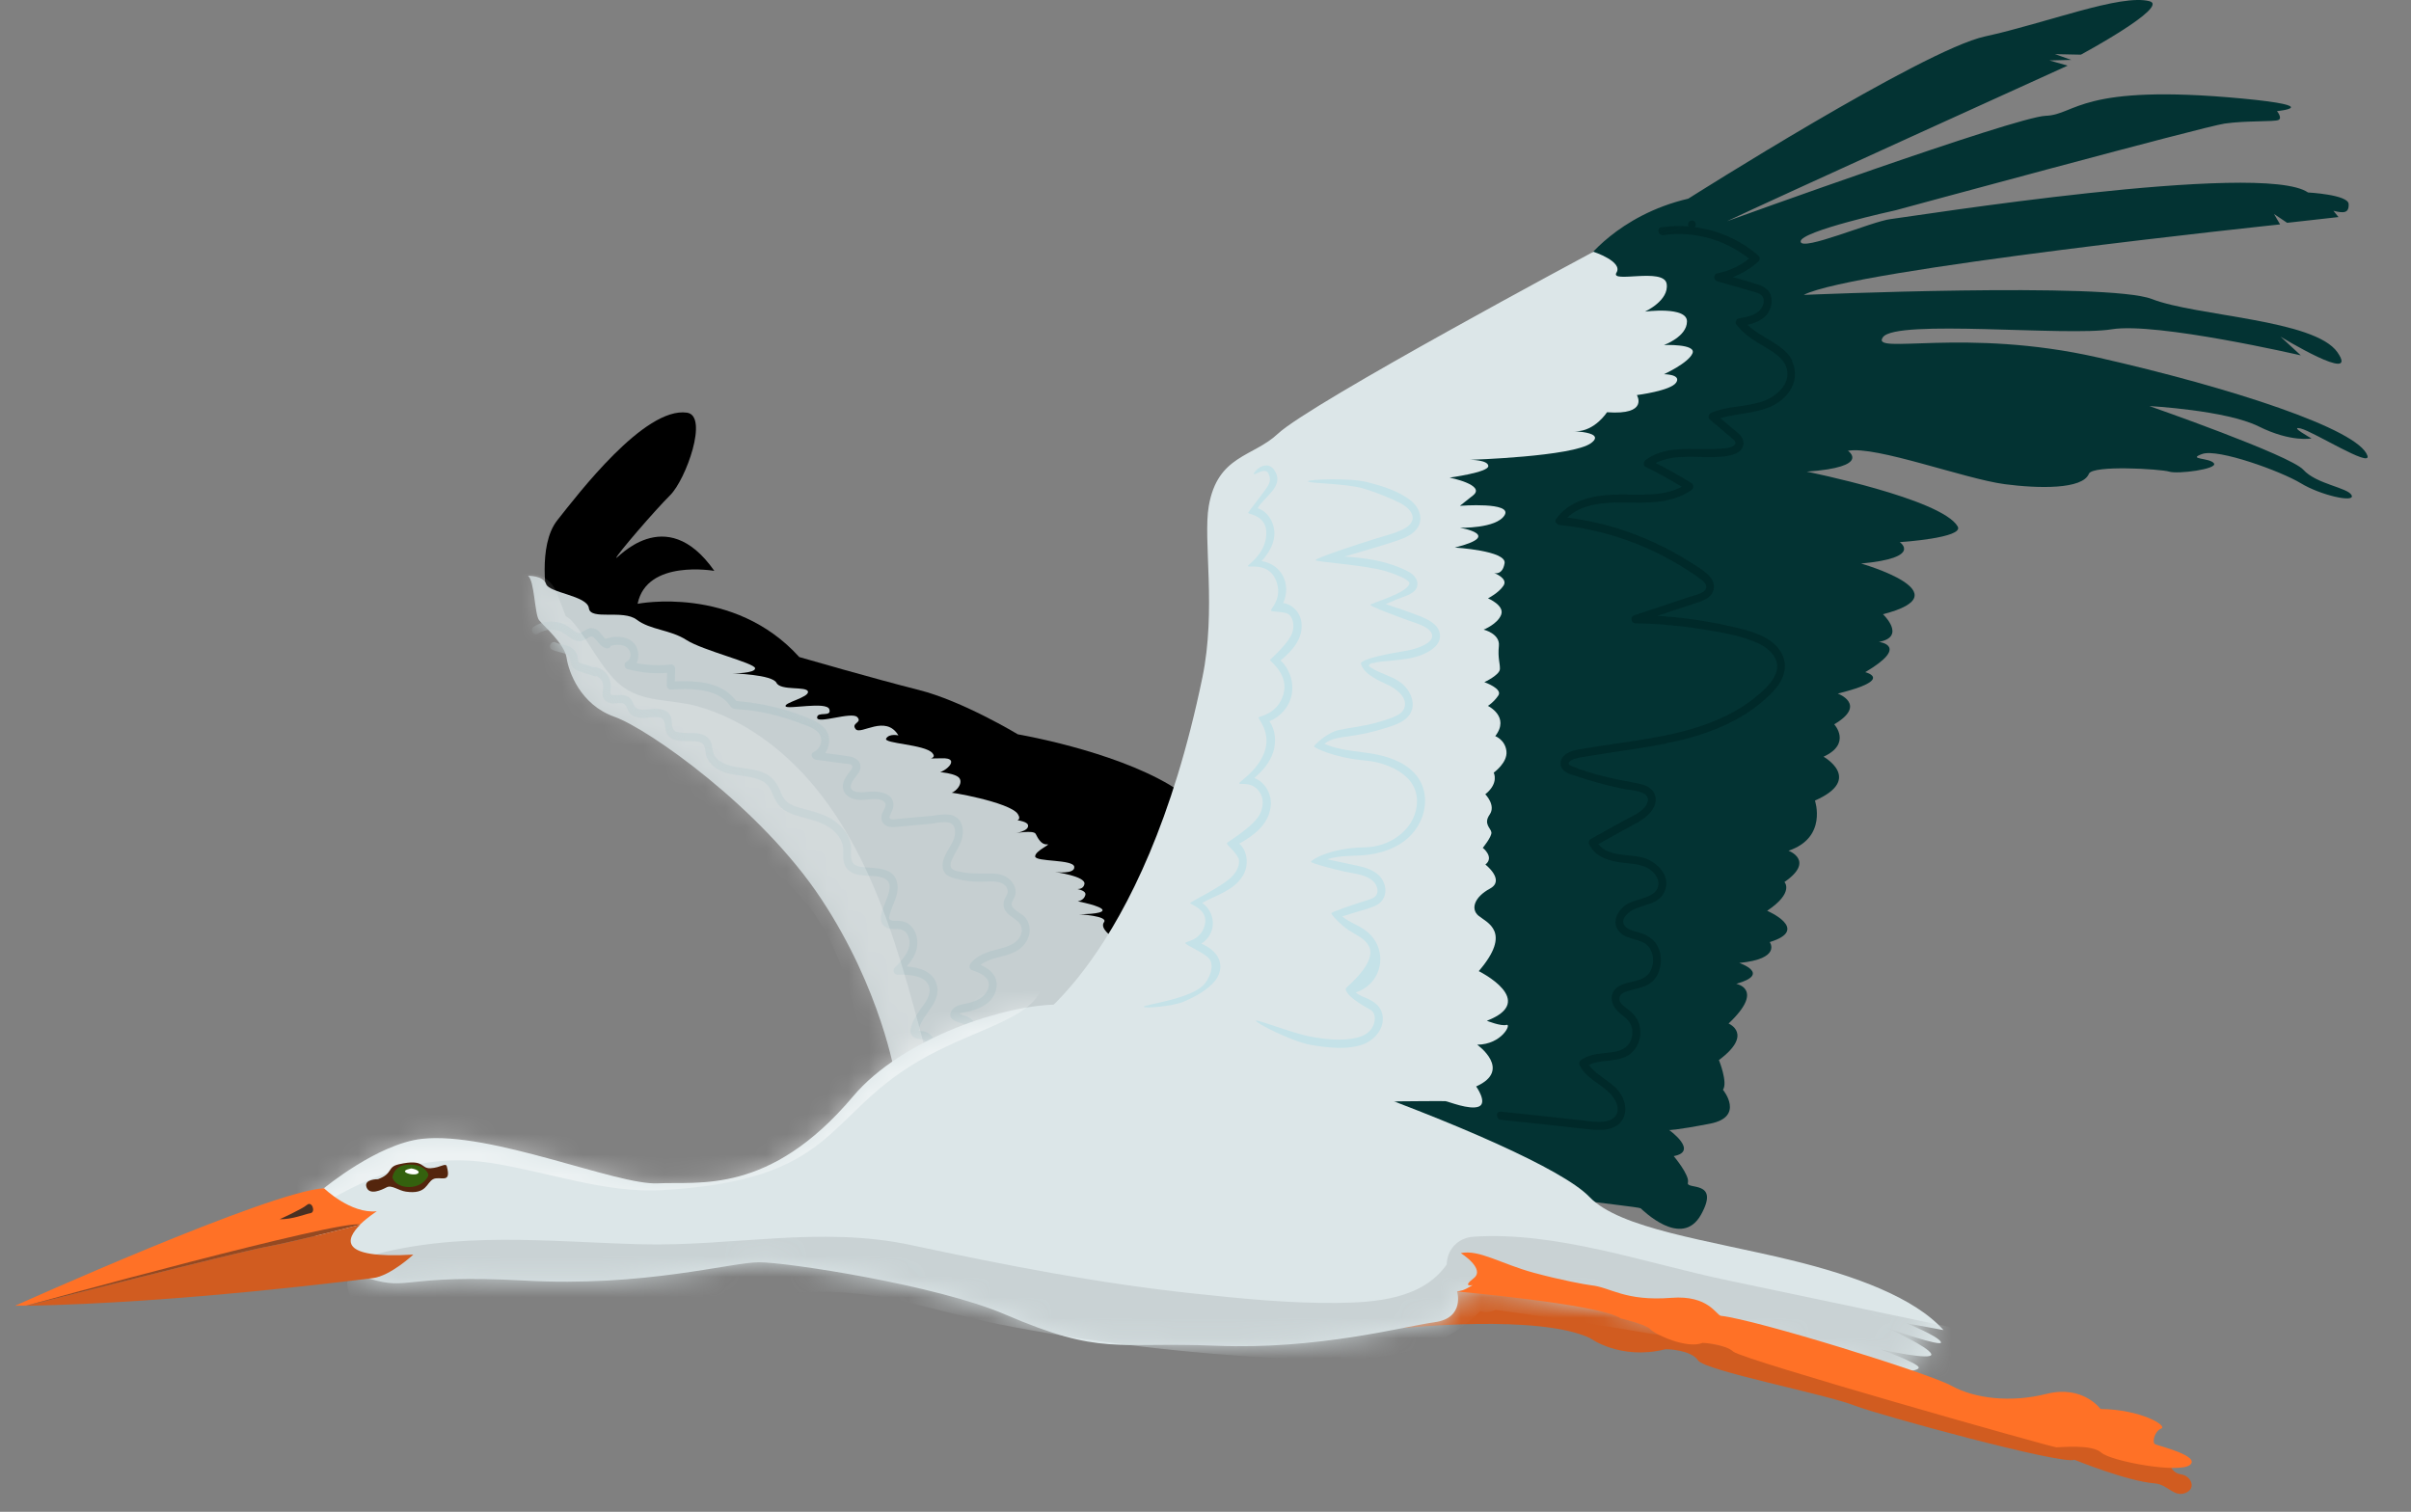 <svg width="118" height="74" viewBox="0 0 118 74" fill="none" xmlns="http://www.w3.org/2000/svg">
<rect x="0" y="0" width="118" height="74" fill="#808080" stroke="none"/>
<path d="M26.781 29.346C26.781 29.346 26.284 26.714 27.278 25.463C28.273 24.212 31.541 19.902 33.622 20.199C34.693 20.35 33.571 23.472 32.8 24.238C32.028 25.005 30.186 27.152 30.161 27.303C30.135 27.454 32.551 24.494 34.962 27.944C34.962 27.944 31.653 27.355 31.206 29.555C31.206 29.555 35.911 28.616 39.118 32.161C39.118 32.161 42.823 33.234 44.964 33.771C47.106 34.308 49.816 35.944 49.816 35.944C49.816 35.944 54.368 36.711 57.256 38.425C60.144 40.14 58.92 47.468 55.018 47.906C51.115 48.344 26.781 29.357 26.781 29.357V29.346Z" fill="black"/>
<path d="M77.556 12.814C77.556 12.814 79.149 10.541 82.631 9.723C82.631 9.723 94.11 2.447 97.145 1.785C100.18 1.123 103.788 -0.31 105.204 0.06C106.209 0.321 101.844 2.676 101.844 2.676L100.576 2.65L101.372 2.932L100.302 2.958L101.195 3.213C101.195 3.213 86.391 9.931 84.524 10.828C84.524 10.828 98.632 5.72 100.124 5.668C101.616 5.616 101.789 4.073 109.751 4.824C113.801 5.209 111.441 5.439 111.441 5.439C111.441 5.439 111.715 5.772 111.517 5.871C111.319 5.97 109.924 5.897 108.878 6.049C107.833 6.2 92.781 10.291 92.781 10.291C92.781 10.291 88.102 11.313 88.127 11.823C88.152 12.334 91.634 10.828 92.532 10.724C93.43 10.62 110.72 7.862 112.959 9.421C112.959 9.421 114.923 9.525 114.948 9.984C114.973 10.442 114.699 10.442 114.202 10.317L114.451 10.625L111.938 10.906L111.294 10.473L111.593 10.984C111.593 10.984 90.669 13.184 88.279 14.435C88.279 14.435 103.159 13.793 105.321 14.638C107.483 15.482 113.283 15.633 114.4 17.244C115.516 18.854 111.614 16.478 111.614 16.478L112.608 17.395C112.608 17.395 105.544 15.758 103.352 16.118C101.159 16.478 92.801 15.607 92.156 16.504C91.512 17.4 96.16 16.019 102.682 17.499C109.203 18.979 115.435 21.007 115.867 22.305C116.075 22.92 113.228 21.127 112.608 20.976C111.989 20.825 113.131 21.46 113.131 21.46C113.131 21.46 112.136 21.664 110.543 20.871C108.949 20.079 105.194 19.876 105.194 19.876C105.194 19.876 112.086 22.279 112.73 22.993C113.375 23.707 114.917 23.863 115.095 24.244C115.273 24.624 113.578 24.244 112.608 23.654C111.639 23.066 108.553 21.945 107.782 22.221C107.011 22.497 108.158 22.398 108.356 22.68C108.553 22.961 106.589 23.217 106.168 23.086C105.747 22.956 102.413 22.753 102.235 23.191C101.926 23.962 99.764 23.915 98.13 23.701C96.166 23.446 91.811 21.809 90.441 22.065C90.441 22.065 91.634 22.857 88.426 23.086C88.426 23.086 95.039 24.416 95.815 25.771C96.14 26.334 92.978 26.537 92.978 26.537C92.978 26.537 94.125 27.303 91.086 27.584C91.086 27.584 96.186 29.038 92.156 30.065C92.156 30.065 93.324 31.165 91.958 31.42C91.958 31.42 93.501 31.598 91.288 32.901C91.288 32.901 92.755 33.26 89.944 33.948C89.944 33.948 91.41 34.485 89.771 35.454C89.771 35.454 90.644 36.398 89.248 37.039C89.248 37.039 91.212 38.139 88.827 39.186C88.827 39.186 89.451 41 87.533 41.641C87.533 41.641 88.853 42.126 87.335 43.173C87.335 43.173 87.832 43.684 86.488 44.581C86.488 44.581 88.629 45.498 86.615 46.113C86.615 46.113 87.213 46.931 85.123 47.134C85.123 47.134 86.716 47.671 84.975 48.156C84.975 48.156 86.391 48.411 84.6 50.1C84.6 50.1 85.843 50.611 84.128 51.888C84.128 51.888 84.574 52.987 84.326 53.342C84.326 53.342 85.422 54.671 83.681 55.004C81.941 55.338 81.692 55.312 81.692 55.312C81.692 55.312 83.159 56.359 81.915 56.589C81.915 56.589 82.712 57.532 82.61 57.892C82.509 58.251 84.204 57.741 83.255 59.45C82.306 61.16 80.367 59.195 80.296 59.143C80.225 59.09 78.084 58.861 77.459 58.757C76.835 58.653 74.049 57.376 74.049 57.376L67.106 53.29L69.542 21.054L77.546 12.809L77.556 12.814Z" fill="#033333"/>
<mask id="mask0_73_27131" style="mask-type:luminance" maskUnits="userSpaceOnUse" x="67" y="0" width="49" height="61">
<path d="M77.556 12.814C77.556 12.814 79.149 10.541 82.631 9.723C82.631 9.723 94.11 2.447 97.145 1.785C100.18 1.123 103.788 -0.31 105.204 0.06C106.209 0.321 101.844 2.676 101.844 2.676L100.576 2.65L101.372 2.932L100.302 2.958L101.195 3.213C101.195 3.213 86.391 9.931 84.524 10.828C84.524 10.828 98.632 5.72 100.124 5.668C101.616 5.616 101.789 4.073 109.751 4.824C113.801 5.209 111.441 5.439 111.441 5.439C111.441 5.439 111.715 5.772 111.517 5.871C111.319 5.97 109.924 5.897 108.878 6.049C107.833 6.2 92.781 10.291 92.781 10.291C92.781 10.291 88.102 11.313 88.127 11.823C88.152 12.334 91.634 10.828 92.532 10.724C93.43 10.62 110.72 7.862 112.959 9.421C112.959 9.421 114.923 9.525 114.948 9.984C114.973 10.442 114.699 10.442 114.202 10.317L114.451 10.625L111.938 10.906L111.294 10.473L111.593 10.984C111.593 10.984 90.669 13.184 88.279 14.435C88.279 14.435 103.159 13.793 105.321 14.638C107.483 15.482 113.283 15.633 114.4 17.244C115.516 18.854 111.614 16.478 111.614 16.478L112.608 17.395C112.608 17.395 105.544 15.758 103.352 16.118C101.159 16.478 92.801 15.607 92.156 16.504C91.512 17.4 96.16 16.019 102.682 17.499C109.203 18.979 115.435 21.007 115.867 22.305C116.075 22.92 113.228 21.127 112.608 20.976C111.989 20.825 113.131 21.46 113.131 21.46C113.131 21.46 112.136 21.664 110.543 20.871C108.949 20.079 105.194 19.876 105.194 19.876C105.194 19.876 112.086 22.279 112.73 22.993C113.375 23.707 114.917 23.863 115.095 24.244C115.273 24.624 113.578 24.244 112.608 23.654C111.639 23.066 108.553 21.945 107.782 22.221C107.011 22.497 108.158 22.398 108.356 22.68C108.553 22.961 106.589 23.217 106.168 23.086C105.747 22.956 102.413 22.753 102.235 23.191C101.926 23.962 99.764 23.915 98.13 23.701C96.166 23.446 91.811 21.809 90.441 22.065C90.441 22.065 91.634 22.857 88.426 23.086C88.426 23.086 95.039 24.416 95.815 25.771C96.14 26.334 92.978 26.537 92.978 26.537C92.978 26.537 94.125 27.303 91.086 27.584C91.086 27.584 96.186 29.038 92.156 30.065C92.156 30.065 93.324 31.165 91.958 31.42C91.958 31.42 93.501 31.598 91.288 32.901C91.288 32.901 92.755 33.26 89.944 33.948C89.944 33.948 91.41 34.485 89.771 35.454C89.771 35.454 90.644 36.398 89.248 37.039C89.248 37.039 91.212 38.139 88.827 39.186C88.827 39.186 89.451 41 87.533 41.641C87.533 41.641 88.853 42.126 87.335 43.173C87.335 43.173 87.832 43.684 86.488 44.581C86.488 44.581 88.629 45.498 86.615 46.113C86.615 46.113 87.213 46.931 85.123 47.134C85.123 47.134 86.716 47.671 84.975 48.156C84.975 48.156 86.391 48.411 84.6 50.1C84.6 50.1 85.843 50.611 84.128 51.888C84.128 51.888 84.574 52.987 84.326 53.342C84.326 53.342 85.422 54.671 83.681 55.004C81.941 55.338 81.692 55.312 81.692 55.312C81.692 55.312 83.159 56.359 81.915 56.589C81.915 56.589 82.712 57.532 82.61 57.892C82.509 58.251 84.204 57.741 83.255 59.45C82.306 61.16 80.367 59.195 80.296 59.143C80.225 59.09 78.084 58.861 77.459 58.757C76.835 58.653 74.049 57.376 74.049 57.376L67.106 53.29L69.542 21.054L77.546 12.809L77.556 12.814Z" fill="white"/>
</mask>
<g mask="url(#mask0_73_27131)">
<path d="M87.721 17.655C87.508 17.223 87.087 16.941 86.691 16.696C86.295 16.456 85.864 16.227 85.528 15.899C85.833 15.831 86.132 15.722 86.366 15.508C86.63 15.268 86.777 14.861 86.681 14.507C86.569 14.075 86.158 13.955 85.787 13.845C85.463 13.751 85.133 13.658 84.808 13.564C85.265 13.387 85.691 13.131 86.067 12.798C86.143 12.73 86.143 12.579 86.067 12.516C85.173 11.745 84.092 11.271 82.956 11.119C83.042 11.005 82.996 10.791 82.808 10.791C82.641 10.791 82.59 10.963 82.641 11.083C82.199 11.046 81.753 11.057 81.306 11.125C81.058 11.161 81.164 11.547 81.408 11.51C82.89 11.291 84.427 11.724 85.605 12.662C85.143 13.022 84.615 13.272 84.042 13.381C83.844 13.418 83.864 13.715 84.042 13.767C84.417 13.877 84.793 13.981 85.168 14.09C85.356 14.142 85.544 14.2 85.731 14.252C85.904 14.304 86.127 14.34 86.244 14.492C86.432 14.736 86.254 15.101 86.046 15.263C85.777 15.471 85.422 15.529 85.097 15.586C84.981 15.607 84.909 15.784 84.98 15.878C85.326 16.357 85.823 16.649 86.315 16.946C86.757 17.212 87.315 17.514 87.452 18.062C87.645 18.828 86.899 19.427 86.275 19.646C85.457 19.927 84.575 19.86 83.767 20.199C83.646 20.251 83.554 20.428 83.681 20.532C83.925 20.741 84.174 20.949 84.417 21.158C84.539 21.262 84.666 21.361 84.788 21.47C84.904 21.569 85.016 21.674 84.869 21.799C84.691 21.955 84.371 21.95 84.153 21.965C83.894 21.981 83.641 21.981 83.382 21.981C82.412 21.971 81.372 21.903 80.545 22.513C80.438 22.591 80.403 22.789 80.545 22.857C81.149 23.148 81.733 23.477 82.311 23.826C81.301 24.358 80.098 24.175 78.992 24.212C77.942 24.248 76.83 24.488 76.16 25.395C76.059 25.53 76.201 25.681 76.328 25.697C77.83 25.854 79.312 26.25 80.697 26.875C81.377 27.183 82.037 27.542 82.666 27.954C82.819 28.053 82.971 28.157 83.123 28.267C83.255 28.36 83.443 28.48 83.499 28.647C83.61 29.002 82.976 29.127 82.763 29.194C81.839 29.502 80.91 29.809 79.987 30.117C79.779 30.185 79.814 30.508 80.037 30.508C81.078 30.529 82.118 30.612 83.143 30.774C84.057 30.919 85.036 31.065 85.899 31.42C86.609 31.712 87.3 32.332 86.823 33.161C86.604 33.541 86.254 33.854 85.919 34.125C85.564 34.417 85.178 34.667 84.778 34.881C83.067 35.808 81.124 36.1 79.236 36.376C78.718 36.455 78.2 36.528 77.688 36.616C77.312 36.684 76.84 36.705 76.546 36.991C76.307 37.221 76.317 37.575 76.597 37.768C76.764 37.883 76.977 37.935 77.165 37.997C77.414 38.081 77.662 38.159 77.916 38.232C78.449 38.388 78.987 38.519 79.53 38.628C79.829 38.685 80.778 38.717 80.641 39.238C80.52 39.707 79.845 39.962 79.479 40.166C78.936 40.468 78.398 40.765 77.855 41.067C77.759 41.119 77.739 41.25 77.784 41.343C78.089 41.953 78.759 42.146 79.373 42.224C79.779 42.276 80.215 42.282 80.591 42.464C80.885 42.605 81.184 42.923 81.169 43.282C81.139 43.96 80.068 43.981 79.632 44.252C79.159 44.549 78.814 45.195 79.302 45.659C79.697 46.039 80.388 45.925 80.718 46.378C81.002 46.769 80.966 47.436 80.596 47.759C80.205 48.098 79.596 48.015 79.175 48.312C78.698 48.651 78.855 49.229 79.246 49.563C79.515 49.792 79.809 49.969 79.88 50.355C79.941 50.699 79.819 51.079 79.535 51.283C79.215 51.512 78.789 51.512 78.413 51.559C78.053 51.6 77.698 51.668 77.388 51.877C77.297 51.939 77.266 52.049 77.317 52.153C77.637 52.789 78.292 53.013 78.764 53.487C78.982 53.706 79.21 54.04 79.17 54.368C79.124 54.743 78.764 54.879 78.444 54.905C78.099 54.936 77.754 54.879 77.414 54.837C76.982 54.79 76.556 54.743 76.125 54.696L73.45 54.41C73.201 54.384 73.201 54.785 73.45 54.811C74.47 54.92 75.49 55.03 76.505 55.139C76.972 55.191 77.439 55.249 77.906 55.291C78.246 55.322 78.611 55.327 78.936 55.197C79.642 54.915 79.692 54.113 79.307 53.529C78.911 52.929 78.165 52.695 77.764 52.122C78.327 51.856 79.012 51.991 79.581 51.715C80.134 51.444 80.393 50.787 80.24 50.188C80.164 49.886 79.987 49.656 79.748 49.464C79.566 49.312 79.149 49.073 79.281 48.77C79.378 48.557 79.723 48.499 79.916 48.442C80.174 48.374 80.448 48.317 80.682 48.181C81.129 47.921 81.332 47.358 81.281 46.847C81.225 46.264 80.885 45.873 80.352 45.685C80.098 45.596 79.748 45.56 79.55 45.357C79.261 45.054 79.621 44.705 79.88 44.559C80.413 44.257 81.164 44.293 81.463 43.647C81.819 42.881 81.083 42.167 80.418 41.984C79.733 41.792 78.708 41.948 78.226 41.317C78.662 41.072 79.104 40.833 79.54 40.588C79.956 40.358 80.423 40.155 80.753 39.79C80.997 39.514 81.144 39.133 80.941 38.789C80.743 38.451 80.337 38.378 79.992 38.315C78.967 38.128 77.891 37.898 76.921 37.502C76.607 37.372 76.861 37.215 77.053 37.148C77.297 37.064 77.571 37.038 77.825 36.997C78.373 36.903 78.921 36.825 79.464 36.741C81.433 36.449 83.453 36.116 85.209 35.084C85.61 34.849 85.985 34.578 86.335 34.271C86.675 33.974 87.021 33.635 87.219 33.213C87.564 32.468 87.229 31.753 86.594 31.331C86.239 31.097 85.833 30.946 85.427 30.836C84.838 30.68 84.245 30.549 83.646 30.445C82.808 30.294 81.961 30.195 81.113 30.143C81.722 29.94 82.331 29.742 82.94 29.538C83.235 29.439 83.58 29.346 83.773 29.075C83.976 28.788 83.889 28.449 83.666 28.204C83.397 27.907 83.001 27.693 82.666 27.48C82.296 27.245 81.915 27.026 81.524 26.828C80.768 26.442 79.977 26.119 79.17 25.864C78.363 25.614 77.541 25.442 76.708 25.332C77.403 24.67 78.49 24.587 79.398 24.597C80.545 24.608 81.788 24.686 82.778 23.988C82.9 23.904 82.91 23.727 82.778 23.644C82.215 23.289 81.626 22.966 81.032 22.664C81.996 22.179 83.174 22.44 84.214 22.356C84.61 22.325 85.326 22.236 85.331 21.684C85.331 21.366 85.036 21.178 84.828 21.001C84.62 20.824 84.407 20.647 84.199 20.47C85.371 20.12 86.767 20.298 87.569 19.172C87.883 18.729 87.944 18.161 87.701 17.666L87.721 17.655Z" fill="#002929"/>
</g>
<path d="M43.802 52.612C43.802 52.612 43.132 48.448 40.194 44.002C37.255 39.556 31.734 35.673 30.069 35.084C28.405 34.495 27.831 32.885 27.73 32.197C27.628 31.509 26.608 30.639 26.385 30.357C26.162 30.076 26.162 28.392 25.837 28.184C25.837 28.184 26.583 28.158 26.73 28.59C26.877 29.023 28.745 29.153 28.821 29.768C28.897 30.383 30.486 29.82 31.16 30.331C31.835 30.842 32.805 30.816 33.596 31.327C34.388 31.837 36.931 32.453 36.956 32.708C36.981 32.963 35.86 32.963 35.86 32.963C35.86 32.963 37.798 33.015 38.002 33.422C38.205 33.828 39.494 33.573 39.544 33.855C39.595 34.136 38.377 34.391 38.448 34.569C38.519 34.746 40.463 34.313 40.59 34.72C40.717 35.126 39.991 34.798 39.991 35.126C39.991 35.455 41.681 34.819 41.955 35.1C42.229 35.382 41.63 35.382 41.879 35.689C42.127 35.997 43.346 34.949 43.97 35.997C43.97 35.997 43.523 35.892 43.371 36.148C43.219 36.403 45.264 36.429 45.634 36.862C46.005 37.294 44.716 37.143 44.467 37.039C44.218 36.935 44.964 37.169 46.061 37.117C47.157 37.065 46.137 37.935 45.736 37.831C45.335 37.727 46.73 37.779 46.954 38.087C47.177 38.394 46.654 38.879 46.482 38.801C46.309 38.722 49.441 39.259 49.816 39.848C50.192 40.437 48.872 40.078 48.872 40.078C48.872 40.078 50.242 40.078 50.313 40.385C50.384 40.693 49.644 40.792 49.644 40.792C49.644 40.792 50.587 40.614 50.689 40.818C50.79 41.021 50.963 41.355 51.237 41.328C51.511 41.302 50.663 41.636 50.663 41.917C50.663 42.199 52.531 42.048 52.577 42.428C52.623 42.809 51.633 42.684 51.633 42.684C51.633 42.684 53.15 42.887 53.074 43.273C52.998 43.658 52.45 43.476 52.45 43.476C52.45 43.476 53.196 43.528 53.12 43.809C53.044 44.091 52.744 44.117 52.744 44.117C52.744 44.117 53.937 44.346 53.962 44.549C53.988 44.753 52.815 44.753 52.815 44.753C52.815 44.753 54.257 44.831 54.033 45.138C53.81 45.446 54.429 45.852 54.429 45.852C54.429 45.852 58.235 47.869 53.434 49.657C48.634 51.445 43.782 52.597 43.782 52.597L43.802 52.612Z" fill="#C6CFD1"/>
<mask id="mask1_73_27131" style="mask-type:luminance" maskUnits="userSpaceOnUse" x="25" y="28" width="31" height="25">
<path d="M43.802 52.612C43.802 52.612 43.132 48.448 40.194 44.002C37.255 39.556 31.734 35.673 30.069 35.084C28.405 34.495 27.831 32.885 27.73 32.197C27.628 31.509 26.608 30.639 26.385 30.357C26.162 30.076 26.162 28.392 25.837 28.184C25.837 28.184 26.583 28.158 26.73 28.59C26.877 29.023 28.745 29.153 28.821 29.768C28.897 30.383 30.486 29.82 31.16 30.331C31.835 30.842 32.805 30.816 33.596 31.327C34.388 31.837 36.931 32.453 36.956 32.708C36.981 32.963 35.86 32.963 35.86 32.963C35.86 32.963 37.798 33.015 38.002 33.422C38.205 33.828 39.494 33.573 39.544 33.855C39.595 34.136 38.377 34.391 38.448 34.569C38.519 34.746 40.463 34.313 40.59 34.72C40.717 35.126 39.991 34.798 39.991 35.126C39.991 35.455 41.681 34.819 41.955 35.1C42.229 35.382 41.63 35.382 41.879 35.689C42.127 35.997 43.346 34.949 43.97 35.997C43.97 35.997 43.523 35.892 43.371 36.148C43.219 36.403 45.264 36.429 45.634 36.862C46.005 37.294 44.716 37.143 44.467 37.039C44.218 36.935 44.964 37.169 46.061 37.117C47.157 37.065 46.137 37.935 45.736 37.831C45.335 37.727 46.73 37.779 46.954 38.087C47.177 38.394 46.654 38.879 46.482 38.801C46.309 38.722 49.441 39.259 49.816 39.848C50.192 40.437 48.872 40.078 48.872 40.078C48.872 40.078 50.242 40.078 50.313 40.385C50.384 40.693 49.644 40.792 49.644 40.792C49.644 40.792 50.587 40.614 50.689 40.818C50.79 41.021 50.963 41.355 51.237 41.328C51.511 41.302 50.663 41.636 50.663 41.917C50.663 42.199 52.531 42.048 52.577 42.428C52.623 42.809 51.633 42.684 51.633 42.684C51.633 42.684 53.15 42.887 53.074 43.273C52.998 43.658 52.45 43.476 52.45 43.476C52.45 43.476 53.196 43.528 53.12 43.809C53.044 44.091 52.744 44.117 52.744 44.117C52.744 44.117 53.937 44.346 53.962 44.549C53.988 44.753 52.815 44.753 52.815 44.753C52.815 44.753 54.257 44.831 54.033 45.138C53.81 45.446 54.429 45.852 54.429 45.852C54.429 45.852 58.235 47.869 53.434 49.657C48.634 51.445 43.782 52.597 43.782 52.597L43.802 52.612Z" fill="white"/>
</mask>
<g mask="url(#mask1_73_27131)">
<path d="M50.039 44.789C49.852 44.633 49.395 44.44 49.537 44.143C49.613 43.981 49.704 43.856 49.709 43.668C49.709 43.496 49.648 43.335 49.552 43.199C49.319 42.876 48.958 42.767 48.583 42.756C48.517 42.756 48.451 42.756 48.385 42.756C48.299 42.756 48.212 42.756 48.126 42.756C48.04 42.756 47.953 42.756 47.867 42.756C47.639 42.756 47.405 42.746 47.172 42.704C46.994 42.668 46.639 42.642 46.553 42.47C46.451 42.272 46.639 41.969 46.73 41.797C46.903 41.484 47.091 41.193 47.121 40.823C47.147 40.526 47.071 40.202 46.827 40.02C46.669 39.9 46.477 39.864 46.274 39.864C46.03 39.864 45.771 39.916 45.553 39.937C45.041 39.983 44.523 40.03 44.01 40.077C43.949 40.083 43.828 40.109 43.726 40.109C43.604 40.109 43.508 40.077 43.543 39.952C43.594 39.785 43.701 39.655 43.721 39.473C43.787 38.899 43.198 38.743 42.726 38.743C42.625 38.743 42.533 38.748 42.452 38.759C42.386 38.769 42.28 38.779 42.163 38.779C41.909 38.779 41.62 38.727 41.64 38.483C41.666 38.175 42.011 37.961 42.092 37.669C42.199 37.299 41.904 37.08 41.579 37.028C41.184 36.966 40.783 36.914 40.387 36.861C40.529 36.658 40.6 36.398 40.575 36.142C40.519 35.626 40.087 35.371 39.661 35.188C38.509 34.699 37.276 34.412 36.032 34.313C35.439 33.51 34.444 33.343 33.495 33.343C33.338 33.343 33.18 33.343 33.028 33.354C33.033 33.145 33.038 32.937 33.043 32.728C33.043 32.635 32.962 32.525 32.866 32.525C32.866 32.525 32.856 32.525 32.85 32.525C32.637 32.551 32.424 32.562 32.211 32.562C31.856 32.562 31.506 32.525 31.155 32.458C31.287 32.202 31.267 31.863 31.12 31.613C30.927 31.285 30.577 31.17 30.222 31.17C30.039 31.17 29.856 31.201 29.694 31.248C29.674 31.253 29.653 31.264 29.638 31.274C29.476 31.149 29.369 30.91 29.191 30.811C29.115 30.769 29.029 30.748 28.948 30.748C28.882 30.748 28.821 30.758 28.76 30.784C28.623 30.837 28.491 30.983 28.344 30.983C28.319 30.983 28.298 30.983 28.273 30.972C28.085 30.915 27.938 30.738 27.77 30.639C27.613 30.545 27.43 30.477 27.248 30.446C27.156 30.43 27.07 30.425 26.979 30.425C26.679 30.425 26.385 30.508 26.126 30.675C25.949 30.79 26.055 31.05 26.223 31.05C26.253 31.05 26.289 31.04 26.324 31.019C26.527 30.889 26.75 30.821 26.984 30.821C27.106 30.821 27.233 30.842 27.354 30.878C27.704 30.993 27.953 31.368 28.334 31.384C28.339 31.384 28.349 31.384 28.354 31.384C28.517 31.384 28.654 31.3 28.785 31.217C28.846 31.18 28.897 31.154 28.948 31.154C28.988 31.154 29.029 31.17 29.07 31.212C29.273 31.399 29.384 31.655 29.669 31.733C29.689 31.733 29.704 31.738 29.724 31.738C29.811 31.738 29.872 31.681 29.897 31.608C30.003 31.582 30.125 31.561 30.242 31.561C30.435 31.561 30.623 31.613 30.75 31.759C30.912 31.947 30.902 32.28 30.663 32.39C30.506 32.463 30.557 32.713 30.709 32.755C31.196 32.885 31.698 32.953 32.201 32.953C32.348 32.953 32.495 32.947 32.648 32.937C32.642 33.145 32.637 33.349 32.632 33.557C32.632 33.656 32.718 33.755 32.82 33.755C32.82 33.755 32.825 33.755 32.83 33.755C33.059 33.74 33.292 33.729 33.526 33.729C33.962 33.729 34.393 33.766 34.809 33.901C35.124 34 35.413 34.167 35.637 34.422C35.738 34.537 35.779 34.662 35.931 34.693C36.149 34.735 36.383 34.73 36.606 34.756C37.484 34.865 38.352 35.09 39.179 35.407C39.499 35.527 40.016 35.668 40.158 36.033C40.275 36.34 40.103 36.684 39.824 36.809C39.62 36.898 39.758 37.159 39.92 37.185C40.392 37.247 40.864 37.315 41.341 37.377C41.458 37.393 41.732 37.377 41.716 37.544C41.706 37.659 41.554 37.805 41.493 37.894C41.346 38.102 41.204 38.352 41.265 38.618C41.321 38.884 41.544 39.04 41.788 39.108C41.909 39.139 42.026 39.155 42.143 39.155C42.31 39.155 42.478 39.134 42.65 39.118C42.686 39.118 42.731 39.113 42.782 39.113C43 39.113 43.315 39.155 43.34 39.374C43.361 39.525 43.214 39.692 43.168 39.832C43.127 39.968 43.122 40.114 43.193 40.244C43.305 40.442 43.508 40.484 43.716 40.484C43.853 40.484 43.995 40.463 44.112 40.453C44.594 40.411 45.076 40.364 45.558 40.322C45.721 40.307 45.984 40.244 46.223 40.244C46.462 40.244 46.654 40.301 46.715 40.52C46.918 41.234 46.025 41.766 46.142 42.49C46.208 42.886 46.609 42.975 46.934 43.048C47.273 43.126 47.614 43.158 47.959 43.158C48.04 43.158 48.121 43.158 48.202 43.152C48.288 43.152 48.39 43.142 48.496 43.142C48.831 43.142 49.207 43.199 49.309 43.548C49.364 43.746 49.212 43.877 49.151 44.049C49.1 44.19 49.1 44.33 49.151 44.466C49.263 44.758 49.567 44.893 49.791 45.081C50.115 45.357 50.06 45.774 49.76 46.055C49.425 46.368 48.928 46.425 48.512 46.55C48.131 46.665 47.756 46.837 47.502 47.16C47.41 47.275 47.436 47.447 47.588 47.494C48.025 47.635 48.583 47.89 48.334 48.458C48.116 48.964 47.527 49.078 47.05 49.172C47.035 49.172 47.025 49.177 47.01 49.183C46.999 49.183 46.989 49.193 46.979 49.193C46.771 49.245 46.563 49.391 46.517 49.615C46.456 49.928 46.842 50.017 47.055 50.084C47.238 50.147 47.421 50.235 47.446 50.454C47.456 50.553 47.421 50.657 47.39 50.751C47.35 50.882 47.314 51.017 47.309 51.153C47.309 51.283 47.405 51.346 47.502 51.346C47.598 51.346 47.695 51.283 47.7 51.153C47.7 50.975 47.791 50.814 47.822 50.637C47.852 50.439 47.822 50.235 47.71 50.069C47.603 49.907 47.446 49.808 47.273 49.74C47.192 49.709 47.111 49.683 47.025 49.657L46.954 49.631C46.989 49.605 47.035 49.584 47.075 49.574C47.086 49.574 47.101 49.574 47.111 49.574C47.111 49.574 47.116 49.574 47.121 49.574C47.131 49.574 47.142 49.574 47.152 49.568C47.811 49.433 48.573 49.193 48.75 48.437C48.898 47.812 48.481 47.447 47.994 47.228C48.537 46.806 49.354 46.868 49.912 46.441C50.456 46.029 50.598 45.242 50.044 44.779L50.039 44.789Z" fill="#BAC9CC"/>
<path d="M45.376 50.538C45.264 50.481 45.152 50.475 45.036 50.46L44.965 50.434C44.995 50.392 45 50.34 44.99 50.288C45.228 49.569 46.091 49.016 45.843 48.177C45.65 47.541 44.985 47.348 44.376 47.307C44.624 47.02 44.838 46.697 44.888 46.311C44.939 45.915 44.802 45.467 44.477 45.232C44.315 45.112 44.127 45.081 43.934 45.071C43.924 45.071 43.914 45.071 43.904 45.071C43.883 45.071 43.863 45.071 43.843 45.071C43.823 45.071 43.802 45.071 43.782 45.071C43.741 45.071 43.701 45.071 43.66 45.06C43.488 45.029 43.498 44.925 43.544 44.768C43.67 44.284 43.995 43.82 43.924 43.299C43.802 42.381 42.803 42.532 42.158 42.433C42.011 42.413 41.843 42.371 41.747 42.241C41.58 42.022 41.681 41.657 41.645 41.396C41.58 40.911 41.27 40.5 40.889 40.218C40.438 39.885 39.89 39.744 39.362 39.603C39.123 39.541 38.875 39.473 38.656 39.348C38.377 39.181 38.276 38.941 38.154 38.65C37.971 38.201 37.667 37.92 37.22 37.764C36.794 37.618 36.342 37.618 35.906 37.519C35.505 37.43 35.013 37.248 34.896 36.794C34.845 36.586 34.86 36.382 34.723 36.2C34.622 36.064 34.48 35.981 34.317 35.934C34.135 35.882 33.952 35.877 33.764 35.877C33.744 35.877 33.724 35.877 33.703 35.877C33.683 35.877 33.663 35.877 33.642 35.877C33.531 35.877 33.424 35.877 33.312 35.861C33.185 35.846 33.033 35.825 32.957 35.705C32.83 35.507 32.927 35.22 32.8 35.006C32.648 34.751 32.368 34.699 32.094 34.699C32.018 34.699 31.937 34.699 31.866 34.709C31.739 34.72 31.607 34.735 31.475 34.735C31.404 34.735 31.333 34.73 31.267 34.715C31.029 34.657 31.029 34.459 30.912 34.277C30.8 34.099 30.613 34.032 30.415 34.016C30.394 34.016 30.374 34.016 30.354 34.016C30.262 34.016 30.166 34.026 30.075 34.026C30.075 34.026 30.064 34.026 30.059 34.026C29.887 34.026 29.851 33.99 29.882 33.787C29.958 33.276 29.694 32.781 29.181 32.661C29.166 32.661 29.151 32.656 29.136 32.656C29.115 32.656 29.09 32.656 29.075 32.666C28.882 32.604 28.689 32.546 28.496 32.484C28.435 32.463 28.344 32.453 28.319 32.39C28.278 32.296 28.288 32.176 28.253 32.077C28.177 31.853 28.019 31.707 27.806 31.624C27.613 31.546 27.395 31.546 27.207 31.452C27.177 31.436 27.146 31.426 27.116 31.426C26.938 31.426 26.822 31.692 27.009 31.796C27.212 31.9 27.431 31.921 27.639 31.989C27.715 32.015 27.796 32.056 27.842 32.124C27.898 32.208 27.908 32.322 27.923 32.421C27.963 32.677 28.126 32.791 28.349 32.864C28.588 32.937 28.826 33.015 29.065 33.088C29.085 33.094 29.105 33.099 29.126 33.099C29.146 33.099 29.166 33.099 29.186 33.088C29.379 33.172 29.516 33.359 29.521 33.589C29.521 33.828 29.415 34.047 29.587 34.256C29.684 34.376 29.826 34.417 29.973 34.433C29.988 34.433 29.998 34.433 30.014 34.433C30.064 34.433 30.12 34.428 30.176 34.423C30.232 34.417 30.293 34.412 30.349 34.412C30.415 34.412 30.476 34.423 30.531 34.449C30.684 34.527 30.719 34.824 30.856 34.949C30.973 35.053 31.12 35.105 31.267 35.126C31.333 35.137 31.394 35.142 31.46 35.142C31.562 35.142 31.668 35.132 31.77 35.121C31.871 35.111 31.978 35.1 32.079 35.1C32.135 35.1 32.191 35.1 32.247 35.111C32.668 35.163 32.46 35.715 32.688 35.991C32.886 36.236 33.211 36.268 33.505 36.278C33.52 36.278 33.531 36.278 33.546 36.278C33.597 36.278 33.652 36.278 33.708 36.278C33.764 36.278 33.83 36.278 33.891 36.278C34.089 36.278 34.287 36.299 34.404 36.419C34.546 36.565 34.505 36.841 34.571 37.023C34.642 37.216 34.769 37.378 34.921 37.508C35.621 38.092 36.56 37.837 37.322 38.238C37.794 38.488 37.794 39.014 38.103 39.395C38.413 39.775 38.9 39.9 39.346 40.02C39.864 40.161 40.422 40.307 40.828 40.687C41.016 40.865 41.173 41.089 41.239 41.344C41.31 41.615 41.239 41.897 41.295 42.168C41.478 43.007 42.422 42.798 43.031 42.918C44.401 43.184 42.488 44.836 43.34 45.378C43.518 45.493 43.741 45.472 43.939 45.477C44.198 45.482 44.376 45.608 44.467 45.863C44.68 46.457 44.163 46.983 43.792 47.364C43.675 47.484 43.757 47.708 43.924 47.708C43.924 47.708 43.924 47.708 43.929 47.708C43.98 47.708 44.041 47.708 44.102 47.708C44.65 47.708 45.492 47.802 45.497 48.479C45.497 48.818 45.254 49.115 45.071 49.37C44.873 49.652 44.68 49.933 44.594 50.272C44.594 50.272 44.594 50.283 44.594 50.288C44.508 50.449 44.569 50.673 44.736 50.778C44.838 50.846 44.959 50.856 45.076 50.871C45.178 50.882 45.244 50.918 45.315 50.991C45.381 51.064 45.441 51.148 45.492 51.236C45.548 51.33 45.558 51.398 45.502 51.492C45.365 51.721 45.203 51.945 45.056 52.169C44.995 52.258 45.041 52.393 45.127 52.446C45.157 52.466 45.188 52.472 45.223 52.472C45.289 52.472 45.355 52.435 45.396 52.373C45.538 52.159 45.685 51.94 45.827 51.721C45.974 51.492 45.964 51.252 45.827 51.017C45.721 50.835 45.579 50.642 45.391 50.543L45.376 50.538Z" fill="#BAC9CC"/>
<path opacity="0.22" d="M46.127 54.494C44.584 49.099 43.493 42.861 39.834 38.467C38.337 36.669 36.347 35.183 34.104 34.563C32.82 34.209 31.399 34.407 30.333 33.5C29.42 32.723 28.826 31.368 28.04 30.451C27.928 30.321 27.811 30.232 27.689 30.159C27.537 29.779 27.4 29.388 27.248 29.007C26.593 27.36 23.954 28.08 24.619 29.753C25.071 30.889 25.431 32.166 26.162 33.156C26.284 33.323 26.395 33.495 26.502 33.667C26.375 33.88 26.284 34.125 26.304 34.376C26.319 34.558 26.329 34.74 26.344 34.923C26.339 35.116 26.375 35.298 26.461 35.465C26.517 35.637 26.608 35.788 26.745 35.918C26.984 36.163 27.37 36.346 27.71 36.33C27.867 36.325 28.019 36.294 28.171 36.242C28.679 36.856 29.323 37.534 29.887 37.956C30.308 38.274 30.729 38.378 31.221 38.514C32.196 38.79 32.648 38.983 33.515 39.593C34.601 40.354 35.713 40.666 36.718 41.594C36.829 41.698 36.941 41.797 37.058 41.902C37.027 41.896 37.002 41.881 36.971 41.881C36.469 41.881 36.469 42.683 36.971 42.683C37.286 42.683 37.403 42.371 37.327 42.136C38.205 42.913 39.128 43.71 39.798 44.648C41.534 47.077 42.462 51.194 42.361 54.139C42.331 55.005 42.945 55.447 43.599 55.484C44.259 56.891 46.609 56.146 46.137 54.499L46.127 54.494Z" fill="white"/>
</g>
<path d="M68.679 65.006C68.679 65.006 75.302 64.307 77.825 65.501C77.825 65.501 79.301 66.59 81.489 66.048C81.575 66.027 82.767 66.074 83.103 66.585C83.437 67.096 89.335 68.232 90.796 68.81C91.872 69.238 100.946 71.724 101.53 71.453C101.53 71.453 104.087 72.5 105.463 72.61C106.097 72.662 106.391 73.298 106.955 73.079C107.518 72.86 107.239 72.235 106.742 72.167C106.244 72.099 106.178 71.573 105.93 71.317C105.681 71.062 101.499 70.212 100.738 70.025C99.977 69.837 82.996 64.865 82.996 64.865C82.996 64.865 71.907 62.598 71.278 62.582C70.648 62.566 68.684 65.021 68.684 65.021L68.679 65.006Z" fill="#D15C20"/>
<path d="M15.854 58.163C15.854 58.163 18.473 55.989 20.65 55.744C24.025 55.369 30.206 58.027 32.196 57.923C34.185 57.819 37.661 58.517 41.752 53.665C44.122 50.845 49.248 49.099 52.003 49.172C56.084 49.271 75.16 55.833 77.794 58.59C79.286 60.148 83.61 60.701 87.655 61.681C90.761 62.437 93.694 63.505 95.12 65.105L93.303 64.771C93.303 64.771 94.846 65.386 94.993 65.689C95.14 65.991 92.354 65.001 92.354 65.001C92.354 65.001 94.394 65.918 94.521 66.278C94.648 66.637 92.034 66.048 92.034 66.048C92.034 66.048 93.801 66.689 93.902 66.919C94.004 67.148 92.532 67.252 91.989 66.919C91.446 66.585 73.501 62.577 71.314 63.213C71.314 63.213 71.709 64.516 70.217 64.719C68.725 64.923 64.518 66.074 59.519 65.871C54.52 65.668 53.947 66.382 49.192 64.339C45.842 62.9 38.519 61.785 37.149 61.785C35.779 61.785 31.526 63.01 25.654 62.681C19.782 62.353 20.046 63.197 18.062 62.582C16.078 61.967 13.774 58.986 15.86 58.163H15.854Z" fill="#DCE6E8"/>
<mask id="mask2_73_27131" style="mask-type:luminance" maskUnits="userSpaceOnUse" x="15" y="49" width="81" height="19">
<path d="M15.854 58.163C15.854 58.163 18.473 55.989 20.65 55.744C24.025 55.369 30.206 58.027 32.196 57.923C34.185 57.819 37.661 58.517 41.752 53.665C44.122 50.845 49.248 49.099 52.003 49.172C56.084 49.271 75.16 55.833 77.794 58.59C79.286 60.148 83.61 60.701 87.655 61.681C90.761 62.437 93.694 63.505 95.12 65.105L93.303 64.771C93.303 64.771 94.846 65.386 94.993 65.689C95.14 65.991 92.354 65.001 92.354 65.001C92.354 65.001 94.394 65.918 94.521 66.278C94.648 66.637 92.034 66.048 92.034 66.048C92.034 66.048 93.801 66.689 93.902 66.919C94.004 67.148 92.532 67.252 91.989 66.919C91.446 66.585 73.501 62.577 71.314 63.213C71.314 63.213 71.709 64.516 70.217 64.719C68.725 64.923 64.518 66.074 59.519 65.871C54.52 65.668 53.947 66.382 49.192 64.339C45.842 62.9 38.519 61.785 37.149 61.785C35.779 61.785 31.526 63.01 25.654 62.681C19.782 62.353 20.046 63.197 18.062 62.582C16.078 61.967 13.774 58.986 15.86 58.163H15.854Z" fill="white"/>
</mask>
<g mask="url(#mask2_73_27131)">
<path d="M98.495 66.09C98.353 65.772 98.074 65.511 97.622 65.418C93.237 64.495 88.847 63.573 84.463 62.65C80.53 61.822 76.175 60.268 72.131 60.534C71.308 60.586 70.821 61.206 70.806 61.894C69.608 63.604 67.289 63.755 65.411 63.776C63.097 63.797 60.788 63.568 58.489 63.322C53.754 62.822 49.222 61.931 44.574 60.941C40.138 59.992 35.794 61.029 31.323 60.904C26.822 60.779 22.356 60.248 17.956 61.509C16.59 61.9 16.799 63.75 17.829 64.177C17.996 64.344 18.194 64.464 18.417 64.526C18.539 64.542 18.661 64.558 18.778 64.579C19.026 64.579 19.255 64.516 19.468 64.386C19.534 64.339 19.6 64.297 19.666 64.25C19.823 64.162 19.95 64.042 20.047 63.891C20.047 63.891 20.047 63.885 20.052 63.885C24.467 63.005 28.973 63.823 33.455 63.719C35.956 63.661 38.443 63.151 40.95 63.244C43.625 63.349 46.203 64.281 48.811 64.803C53.404 65.72 58.185 66.252 62.854 66.507C66.198 66.689 70.009 66.705 72.44 64.177C72.699 64.255 72.958 64.224 73.196 64.115C81.337 65.24 89.421 66.762 97.424 68.665C99.007 69.04 99.743 66.757 98.49 66.095L98.495 66.09Z" fill="#C9D2D4"/>
<path opacity="0.48" d="M40.407 51.023C40.209 53.509 36.51 54.978 34.495 55.328C31.836 55.781 29.126 55.067 26.532 54.551C24.523 54.15 22.351 53.675 20.3 54.004C18.189 54.337 16.119 55.51 14.276 56.578C12.749 57.465 14.119 59.883 15.652 58.997C18.433 57.386 20.858 56.427 24.081 56.933C26.862 57.371 29.593 58.413 32.424 58.252C40.93 57.767 40.356 54.655 44.909 51.966C47.842 50.23 50.922 49.871 51.08 47.906C51.222 46.108 40.554 49.24 40.412 51.028L40.407 51.023Z" fill="white"/>
</g>
<path d="M20.234 61.405C20.234 61.405 19.108 62.458 18.245 62.562C17.397 62.656 8.892 63.771 1.264 63.917H1.274C1.767 63.818 11.409 61.342 12.952 61.05C14.52 60.758 17.631 59.945 17.631 59.945C16.925 60.644 16.524 61.634 20.234 61.41V61.405Z" fill="#D15C20"/>
<path d="M18.443 59.289C18.443 59.289 17.996 59.575 17.626 59.935C17.626 59.935 14.515 60.748 12.947 61.04C11.404 61.332 1.761 63.808 1.269 63.907H1.259C1.081 63.907 0.904 63.907 0.731 63.917C0.731 63.917 13.205 58.299 15.86 58.163C15.86 58.163 17.154 59.424 18.448 59.289H18.443Z" fill="#FF7126"/>
<path d="M18.499 57.719C18.499 57.719 17.788 57.709 17.94 58.116C18.093 58.522 18.676 58.246 18.925 58.116C19.174 57.985 19.498 58.277 19.869 58.329C20.889 58.475 20.863 57.897 21.198 57.719C21.533 57.542 22.112 57.99 21.868 57.094C21.812 56.896 21.569 57.157 21.072 57.183C20.574 57.209 20.797 56.698 19.519 56.99C18.925 57.125 19.26 57.438 18.499 57.719Z" fill="#54250D"/>
<path d="M19.204 57.646C19.204 57.646 19.25 57.021 19.995 57.005C20.742 56.99 20.939 57.375 20.965 57.495C20.99 57.615 20.64 58.152 19.919 58.1C19.554 58.074 19.285 57.881 19.204 57.641V57.646Z" fill="#34610E"/>
<path d="M20.133 57.193C20.133 57.193 19.752 57.256 19.828 57.36C19.904 57.464 20.295 57.532 20.437 57.449C20.579 57.365 20.432 57.24 20.133 57.193Z" fill="white"/>
<path d="M13.677 59.684C13.677 59.684 14.789 59.184 15.027 58.975C15.266 58.767 15.469 59.335 15.195 59.382C14.921 59.429 14.306 59.695 13.677 59.679V59.684Z" fill="#4A3022"/>
<path d="M17.631 59.94C17.631 59.94 14.52 60.753 12.952 61.045C11.409 61.337 1.766 63.813 1.274 63.912C1.822 63.761 16.677 59.674 17.631 59.94Z" fill="#944922"/>
<path d="M71.501 61.342C71.501 61.342 72.719 62.108 72.126 62.567C71.532 63.026 72.075 62.901 72.075 62.901C72.075 62.901 71.593 63.224 71.314 63.213C71.034 63.203 78.271 63.818 79.317 64.532C79.317 64.532 80.565 64.824 80.778 65.069C80.992 65.314 82.57 66.049 83.331 65.731C83.331 65.731 84.392 65.772 84.838 66.163C85.285 66.554 100.423 70.844 100.647 70.844C100.87 70.844 102.372 70.682 102.844 71.104C103.316 71.526 106.65 72.141 107.183 71.704C107.716 71.266 105.64 70.771 105.478 70.692C105.316 70.614 105.443 70.051 105.777 69.926C106.112 69.801 104.808 68.993 102.804 68.967C102.804 68.967 101.946 67.779 100.165 68.227C98.383 68.675 96.632 68.451 95.511 67.831C94.389 67.211 85.975 64.6 84.229 64.407C83.996 64.381 83.63 63.385 81.803 63.526C79.51 63.703 78.835 63.01 77.87 62.911C77.632 62.885 76.419 62.666 75.074 62.301C73.491 61.874 72.389 61.149 71.496 61.337L71.501 61.342Z" fill="#FF7126"/>
<path d="M50.07 50.396C50.07 50.396 55.952 47.196 58.849 33.155C59.535 29.841 58.875 26.432 59.159 24.775C59.59 22.273 61.326 22.377 62.544 21.23C64.138 19.729 77.987 12.323 77.987 12.323C77.987 12.323 79.449 12.803 79.114 13.345C78.779 13.887 81.438 13.074 81.57 13.892C81.702 14.71 80.509 15.252 80.509 15.252C80.509 15.252 82.565 14.981 82.565 15.732C82.565 16.482 81.438 16.889 81.438 16.889C81.438 16.889 83.031 16.821 82.834 17.295C82.636 17.77 81.438 18.317 81.438 18.317C81.438 18.317 82.301 18.317 82.037 18.724C81.773 19.13 80.113 19.338 80.113 19.338C80.113 19.338 80.712 20.329 78.652 20.178C78.652 20.178 78.053 21.111 77.124 21.111C76.196 21.111 78.769 21.027 77.87 21.689C76.972 22.351 71.948 22.507 71.948 22.507C71.948 22.507 72.841 22.507 72.841 22.815C72.841 23.122 70.948 23.378 70.948 23.378C70.948 23.378 72.74 23.737 72.095 24.248L71.451 24.759C71.451 24.759 74.039 24.556 73.638 25.218C73.237 25.88 71.451 25.833 71.451 25.833C71.451 25.833 73.638 26.192 71.202 26.802C71.202 26.802 73.739 26.953 73.638 27.568C73.536 28.183 73.125 28.048 73.125 28.048C73.125 28.048 73.82 28.303 73.587 28.663C73.354 29.022 72.826 29.288 72.826 29.288C72.826 29.288 73.648 29.632 73.47 30.091C73.293 30.549 72.613 30.82 72.613 30.82C72.613 30.82 73.42 31.013 73.359 31.613C73.298 32.212 73.42 32.457 73.409 32.749C73.399 33.041 72.648 33.39 72.648 33.39C72.648 33.39 73.557 33.708 73.333 34.041C73.11 34.375 72.821 34.552 72.821 34.552C72.821 34.552 73.917 35.079 73.181 36.032C73.181 36.032 73.668 36.21 73.729 36.772C73.79 37.335 73.105 37.82 73.105 37.82C73.105 37.82 73.379 38.331 72.694 38.878C72.694 38.878 73.227 39.415 72.907 39.873C72.587 40.332 72.968 40.535 72.993 40.744C73.019 40.952 72.572 41.5 72.572 41.5C72.572 41.5 73.156 41.958 72.699 42.318C72.699 42.318 73.683 43.084 72.922 43.496C72.161 43.908 71.963 44.491 72.364 44.825C72.765 45.158 74.029 45.607 72.374 47.535C72.374 47.535 75.308 48.989 72.77 49.964C72.77 49.964 73.465 50.245 73.729 50.167C73.993 50.089 73.516 51.126 72.298 51.136C72.298 51.136 74.039 52.377 72.247 53.18C72.247 53.18 72.821 53.982 72.374 54.165C71.928 54.347 70.867 53.909 70.745 53.899C70.623 53.888 68.406 53.909 68.406 53.909C68.406 53.909 66.391 54.154 66.34 54.154C66.289 54.154 58.565 53.117 58.565 53.117C58.565 53.117 56.789 48.598 50.065 50.402L50.07 50.396Z" fill="#DCE6E8"/>
<mask id="mask3_73_27131" style="mask-type:luminance" maskUnits="userSpaceOnUse" x="50" y="12" width="33" height="43">
<path d="M50.07 50.396C50.07 50.396 55.952 47.196 58.849 33.155C59.535 29.841 58.875 26.432 59.159 24.775C59.59 22.273 61.326 22.377 62.544 21.23C64.138 19.729 77.987 12.323 77.987 12.323C77.987 12.323 79.449 12.803 79.114 13.345C78.779 13.887 81.438 13.074 81.57 13.892C81.702 14.71 80.509 15.252 80.509 15.252C80.509 15.252 82.565 14.981 82.565 15.732C82.565 16.482 81.438 16.889 81.438 16.889C81.438 16.889 83.031 16.821 82.834 17.295C82.636 17.77 81.438 18.317 81.438 18.317C81.438 18.317 82.301 18.317 82.037 18.724C81.773 19.13 80.113 19.338 80.113 19.338C80.113 19.338 80.712 20.329 78.652 20.178C78.652 20.178 78.053 21.111 77.124 21.111C76.196 21.111 78.769 21.027 77.87 21.689C76.972 22.351 71.948 22.507 71.948 22.507C71.948 22.507 72.841 22.507 72.841 22.815C72.841 23.122 70.948 23.378 70.948 23.378C70.948 23.378 72.74 23.737 72.095 24.248L71.451 24.759C71.451 24.759 74.039 24.556 73.638 25.218C73.237 25.88 71.451 25.833 71.451 25.833C71.451 25.833 73.638 26.192 71.202 26.802C71.202 26.802 73.739 26.953 73.638 27.568C73.536 28.183 73.125 28.048 73.125 28.048C73.125 28.048 73.82 28.303 73.587 28.663C73.354 29.022 72.826 29.288 72.826 29.288C72.826 29.288 73.648 29.632 73.47 30.091C73.293 30.549 72.613 30.82 72.613 30.82C72.613 30.82 73.42 31.013 73.359 31.613C73.298 32.212 73.42 32.457 73.409 32.749C73.399 33.041 72.648 33.39 72.648 33.39C72.648 33.39 73.557 33.708 73.333 34.041C73.11 34.375 72.821 34.552 72.821 34.552C72.821 34.552 73.917 35.079 73.181 36.032C73.181 36.032 73.668 36.21 73.729 36.772C73.79 37.335 73.105 37.82 73.105 37.82C73.105 37.82 73.379 38.331 72.694 38.878C72.694 38.878 73.227 39.415 72.907 39.873C72.587 40.332 72.968 40.535 72.993 40.744C73.019 40.952 72.572 41.5 72.572 41.5C72.572 41.5 73.156 41.958 72.699 42.318C72.699 42.318 73.683 43.084 72.922 43.496C72.161 43.908 71.963 44.491 72.364 44.825C72.765 45.158 74.029 45.607 72.374 47.535C72.374 47.535 75.308 48.989 72.77 49.964C72.77 49.964 73.465 50.245 73.729 50.167C73.993 50.089 73.516 51.126 72.298 51.136C72.298 51.136 74.039 52.377 72.247 53.18C72.247 53.18 72.821 53.982 72.374 54.165C71.928 54.347 70.867 53.909 70.745 53.899C70.623 53.888 68.406 53.909 68.406 53.909C68.406 53.909 66.391 54.154 66.34 54.154C66.289 54.154 58.565 53.117 58.565 53.117C58.565 53.117 56.789 48.598 50.065 50.402L50.07 50.396Z" fill="white"/>
</mask>
<g mask="url(#mask3_73_27131)">
<path d="M60.666 41.286C61.372 40.89 62.072 40.368 62.189 39.498C62.27 38.899 61.92 38.268 61.387 38.086C61.793 37.736 62.148 37.33 62.316 36.809C62.473 36.308 62.427 35.73 62.128 35.302C62.661 35.089 63.097 34.604 63.214 34.02C63.341 33.39 63.117 32.754 62.676 32.326C63.234 31.863 63.787 31.273 63.696 30.476C63.64 29.976 63.249 29.574 62.798 29.517C62.996 29.105 63.006 28.605 62.788 28.188C62.575 27.782 62.179 27.531 61.747 27.464C62.118 27.052 62.417 26.552 62.366 25.983C62.321 25.488 62.011 25.019 61.554 24.878C61.879 24.305 62.803 23.836 62.432 23.117C62.036 22.34 61.291 23.143 61.367 23.2C61.453 23.263 61.91 22.851 62.077 23.174C62.245 23.497 62.102 23.721 61.976 23.904C61.702 24.305 61.072 25.071 61.087 25.108C61.118 25.181 62.036 25.223 61.976 26.181C61.915 27.14 61.057 27.651 61.072 27.709C61.098 27.808 62.072 27.5 62.443 28.391C62.813 29.283 62.158 29.819 62.204 29.887C62.255 29.965 62.92 29.924 63.087 30.08C63.305 30.283 63.336 30.612 63.27 30.893C63.133 31.466 62.158 32.264 62.158 32.306C62.158 32.379 63.092 33.004 62.813 33.984C62.534 34.964 61.62 35.063 61.595 35.115C61.559 35.188 62.214 35.824 61.9 36.772C61.585 37.721 60.626 38.263 60.651 38.346C60.681 38.435 61.301 38.211 61.666 38.8C61.849 39.091 61.828 39.456 61.702 39.764C61.428 40.447 60.042 41.213 60.042 41.28C60.042 41.364 60.631 41.833 60.641 42.13C60.656 42.458 60.468 42.745 60.24 42.959C59.697 43.464 58.256 44.137 58.251 44.204C58.251 44.288 59.154 44.496 58.966 45.273C58.778 46.049 58.027 46.07 58.012 46.159C57.997 46.247 58.885 46.612 59.149 46.889C59.499 47.253 59.169 47.999 58.829 48.285C58.058 48.942 55.977 49.176 55.977 49.276C55.977 49.375 57.383 49.265 57.956 49.02C58.494 48.786 59.108 48.462 59.484 47.988C59.788 47.597 59.819 47.092 59.504 46.696C59.321 46.466 59.068 46.31 58.799 46.19C59.093 46.002 59.306 45.695 59.352 45.33C59.408 44.877 59.19 44.444 58.839 44.194C59.54 43.803 60.382 43.594 60.829 42.865C61.128 42.375 61.072 41.651 60.646 41.286H60.666Z" fill="#C5E2E8"/>
<path d="M67.183 32.467C67.457 32.379 67.771 32.373 68.055 32.342C68.588 32.29 69.131 32.243 69.629 32.035C70.014 31.873 70.517 31.571 70.476 31.076C70.43 30.544 69.837 30.294 69.421 30.132C68.893 29.929 68.36 29.747 67.822 29.569C67.995 29.496 68.172 29.418 68.345 29.345C68.614 29.23 68.984 29.142 69.207 28.944C69.395 28.777 69.426 28.522 69.294 28.308C69.136 28.047 68.832 27.922 68.568 27.808C67.69 27.432 66.746 27.302 65.797 27.245C66.264 27.109 66.731 26.974 67.193 26.833C67.619 26.703 68.05 26.578 68.472 26.427C68.746 26.333 69.02 26.213 69.233 26.01C69.715 25.546 69.532 24.894 69.055 24.509C68.466 24.034 67.639 23.784 66.929 23.602C66.035 23.378 64.021 23.466 64.016 23.56C64.011 23.664 65.782 23.659 66.665 23.893C67.096 24.008 67.766 24.274 68.177 24.456C68.507 24.608 68.954 24.8 69.101 25.165C69.258 25.551 68.893 25.811 68.593 25.947C68.203 26.124 67.771 26.229 67.365 26.354C66.421 26.645 64.376 27.323 64.386 27.417C64.396 27.511 66.731 27.646 67.771 27.943C68.025 28.016 68.274 28.105 68.517 28.214C68.624 28.261 68.735 28.308 68.832 28.381C68.872 28.412 68.984 28.485 68.979 28.548C68.928 29.032 67.076 29.522 67.071 29.606C67.066 29.689 68.365 30.163 68.933 30.372C69.223 30.481 70.162 30.711 70.09 31.175C70.055 31.43 69.664 31.602 69.461 31.68C69.223 31.774 68.969 31.831 68.715 31.873C68.218 31.951 66.553 32.248 66.609 32.488C66.731 33.004 67.548 33.348 67.939 33.53C68.324 33.713 68.928 34.145 68.725 34.672C68.634 34.901 68.395 35.021 68.187 35.104C67.913 35.214 67.624 35.302 67.34 35.381C66.746 35.547 66.142 35.605 65.538 35.73C64.934 35.855 64.3 36.491 64.31 36.538C64.32 36.595 65.269 37.09 66.827 37.226C67.558 37.288 68.431 37.585 68.949 38.153C69.502 38.758 69.446 39.654 69.02 40.311C68.537 41.051 67.649 41.463 66.817 41.473C65.046 41.505 64.158 42.109 64.163 42.182C64.168 42.255 65.33 42.563 65.848 42.672C66.289 42.766 66.888 42.808 67.223 43.152C67.355 43.287 67.446 43.49 67.411 43.683C67.36 43.954 67.066 44.017 66.847 44.085C66.325 44.246 65.183 44.637 65.158 44.694C65.132 44.752 65.604 45.263 66.02 45.539C66.365 45.768 66.771 45.914 66.985 46.289C67.446 47.092 65.898 48.311 65.868 48.379C65.853 48.416 65.802 48.739 67.05 49.411C67.32 49.557 67.33 49.896 67.223 50.172C67.086 50.521 66.756 50.709 66.411 50.792C65.675 50.975 64.818 50.865 64.087 50.73C63.265 50.573 61.524 49.886 61.473 49.964C61.412 50.052 63.244 50.99 64.158 51.147C64.965 51.282 65.949 51.407 66.736 51.11C67.35 50.876 67.883 50.188 67.604 49.489C67.482 49.192 67.223 49.02 66.949 48.89C66.766 48.807 66.513 48.728 66.355 48.577C67.162 48.322 67.7 47.509 67.522 46.612C67.426 46.128 67.132 45.737 66.736 45.476C66.406 45.257 66 45.122 65.695 44.856C65.929 44.783 66.168 44.71 66.401 44.637C66.705 44.543 67.025 44.47 67.314 44.335C67.771 44.126 67.918 43.642 67.715 43.178C67.492 42.667 66.944 42.49 66.452 42.38C65.954 42.271 65.457 42.167 64.955 42.062C65.609 41.838 66.36 41.927 67.04 41.828C67.888 41.708 68.751 41.338 69.273 40.613C69.75 39.962 69.913 39.055 69.547 38.31C69.192 37.59 68.431 37.2 67.7 37.007C66.751 36.751 65.731 36.814 64.823 36.407C65.137 36.142 65.609 36.095 65.995 36.042C66.604 35.959 67.208 35.829 67.791 35.641C68.238 35.501 68.801 35.344 69.04 34.891C69.268 34.463 69.081 33.958 68.786 33.624C68.426 33.212 67.893 33.082 67.421 32.858C67.314 32.806 67.203 32.749 67.106 32.681C67.01 32.613 66.954 32.597 67.046 32.509C67.081 32.478 67.137 32.462 67.183 32.446V32.467Z" fill="#C5E2E8"/>
</g>
</svg>
